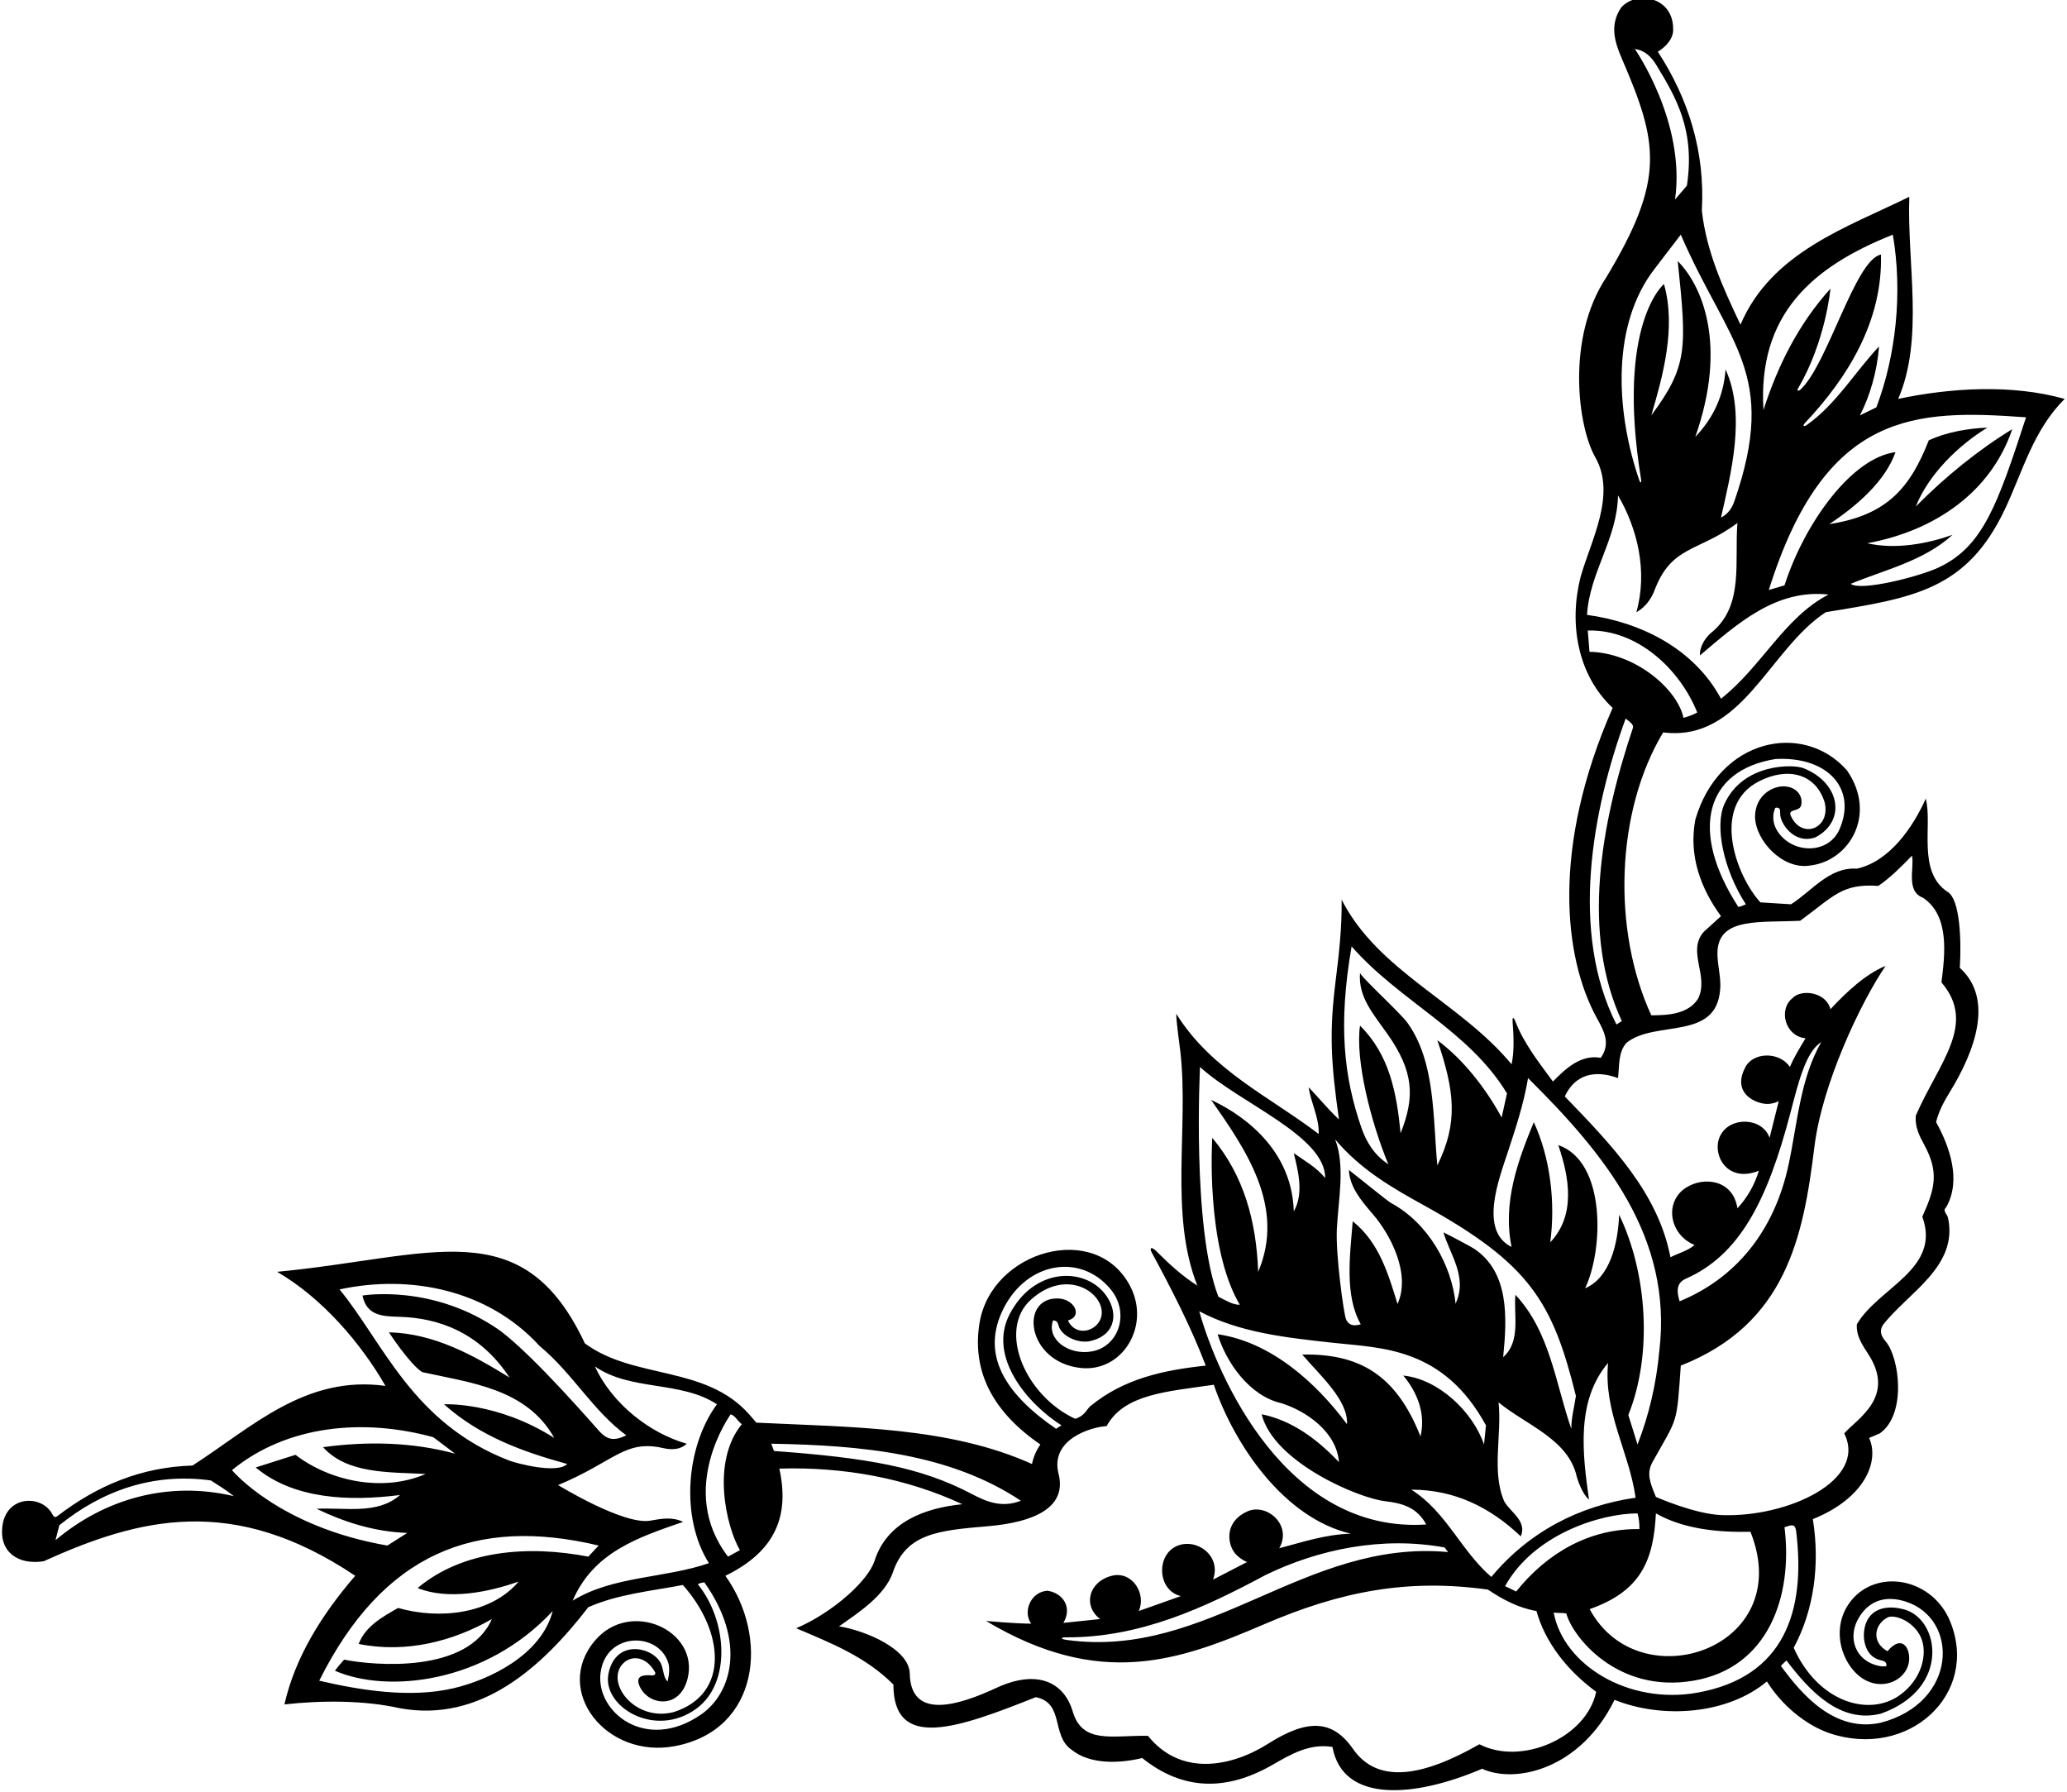 <?xml version="1.0" encoding="UTF-8"?>
<svg xmlns="http://www.w3.org/2000/svg" xmlns:xlink="http://www.w3.org/1999/xlink" width="540pt" height="468pt" viewBox="0 0 540 468" version="1.1">
<g id="surface1">
<path style=" stroke:none;fill-rule:nonzero;fill:rgb(0%,0%,0%);fill-opacity:1;" d="M 477 159.898 C 499.824 156.172 513.77 154.164 523.789 132.988 C 528.402 123.234 531.195 112.293 539.398 104.199 C 525.602 100.301 509.5 101.301 495.898 104.199 C 502.699 88.398 498.199 69 498.801 51.398 C 482.602 59.398 462.801 65.801 454.699 84.801 C 450.199 75.301 445.801 65.801 444.602 55 C 445.5 39.5 441 25.602 433.102 13.5 C 435 12.398 437.301 10.102 437.102 7.5 C 437.102 -0.855 427.477 -2.566 423.5 2 C 420.453 6.57 421.84 10.977 423.691 15.273 C 433.23 37.406 435.129 46.742 419.602 72.5 C 409.137 88.324 412.188 111.445 416.762 119.441 C 422.359 129.23 415.547 141.309 412.898 150.801 C 409.898 162.699 412 176.199 421.301 184.898 C 405.367 221.113 408.371 250.07 417.273 266.109 C 419.094 269.387 420.812 272.633 418.199 276.301 C 413.102 275.398 409.199 278.898 405.699 282.5 C 401.977 277.441 398.074 272.477 395.898 266.816 C 395.449 265.648 395.07 265.578 395.164 266.852 C 395.438 270.461 395.641 274.574 394.898 278 C 381.5 261.801 360.102 253.801 350.5 235 C 350.59 242.223 349.82 249.137 348.953 256.012 C 347.289 269.203 347.609 277.07 349.801 292.398 C 347 289.801 344.398 286.602 341.898 284 C 342.398 287.898 344.699 292 344.5 296.199 C 331.801 286.5 316.5 279.602 307.301 264.801 C 307.25 266.625 308.191 273.113 308.375 274.75 C 310.598 294.57 305.41 317.141 312.801 335.801 C 308.988 333.406 305.414 330.152 302.078 326.797 C 300.891 325.609 300.148 325.789 300.926 327.223 C 306.137 336.844 311.199 346.727 315 356.699 C 304 357.875 293.551 360.074 284.75 367.375 C 283.75 368.375 283.25 369.875 280.898 370.598 C 267.629 364.445 260.645 347.359 269.273 339.523 C 277.633 331.934 286.402 336.391 287.684 341.578 C 289.004 346.93 281.441 350.195 279 344.898 C 282.98 343.84 280.703 339.262 276.383 339.156 C 266.27 338.91 268.199 355.73 282.27 357.309 C 293.195 358.531 300.594 346.391 295.328 336.086 C 286.469 318.73 258.934 326.605 255.887 345.648 C 254.117 356.711 257.91 367.797 271.801 377.301 C 270.699 378.902 270 380.5 269.602 382.402 C 248.102 372.699 222.602 372.801 197.602 371.598 L 195.699 369.402 C 184.199 356.5 165.699 360.398 152.801 350.898 C 136.457 316.066 112.777 328.367 72.398 332.199 C 84.102 339 94.199 350.699 100.699 362 C 79.801 359.102 65.801 372.801 50.301 382.801 C 36.801 383.199 25.301 388.098 15 396 C 14.32 396.555 13.984 396.086 13.688 395.523 C 10.918 390.324 1.641 390.531 0.621 398.641 C -0.215 405.289 4.598 408.848 11.398 407.801 C 36.32 396.527 60.812 390.141 92.801 411.598 C 84 421.801 77.102 432.898 74.301 445.199 C 84.102 444.102 95.199 444.102 104.5 446.199 C 125.5 450 141.5 435.602 153.699 419.801 C 161.398 416.402 170 415.598 178.398 414 C 189.199 426.148 190.668 442.52 176 447.199 C 166.102 449.738 158.609 440.137 162.297 435.066 C 164.234 432.402 168.441 432.062 171.125 436.75 C 171.453 437.32 170.82 437.668 170.375 437.625 C 167.922 437.391 165.988 437.77 167.039 440.309 C 169.176 445.461 177.586 446.73 179.641 438.41 C 182.727 425.93 164.699 417.57 155.418 428.539 C 144.336 441.633 158.395 459.512 176.344 456.086 C 198.551 451.844 200.891 427.473 189.5 411.598 C 202.809 405.117 206.258 395.75 203.602 383.598 C 220.699 383.098 237 386.199 251.398 392.902 C 241.598 393.883 231.719 397.539 228.484 407.66 C 226.773 413.012 217.363 421.324 208 425.301 C 216.898 429.102 226 432.602 233.398 440 C 233.398 457.453 250.301 451.379 270.602 443.301 C 278.102 444.801 274.602 453.301 279.898 457 C 284.801 461 292.602 460.602 298.398 459.199 C 308.887 467.625 320.223 467.98 332.379 461.008 C 337.266 458.203 342.062 455.34 348.102 456.301 C 350.793 471.109 369.641 469.527 387.199 462 C 395.824 465.98 412.875 462.219 421.801 444 C 434.199 449 451.199 447.898 461.602 439.199 C 465.398 445.301 471.602 450.5 477.898 452.699 C 498.547 459.668 517.211 442.516 509.492 423.555 C 505.023 412.574 491.34 409.699 484.199 417.398 C 478.652 423.543 480.246 431.801 484.254 436.371 C 489.816 442.723 497.992 439.555 498.719 433.98 C 499.164 430.574 496.914 426.723 493.102 431.301 C 488.641 428.848 489.793 424.02 493.301 422.398 C 495.285 421.711 499.98 423.57 501.816 427.652 C 503.738 431.93 502.047 438.758 496.199 442.855 C 488.102 448.527 474.863 444.496 468.602 430.398 C 473.898 420.602 475.5 408.598 473.602 396.801 C 487.465 391.211 491.004 381.457 488.301 375.598 L 491.102 374.402 C 498.129 369.426 496.246 354.73 492.688 350.449 C 491.664 349.219 490.809 347.941 491.898 346.102 C 498.5 337.602 511.699 330.801 508.898 318 C 508.699 317.199 507.398 316.199 508.398 315.398 C 512.5 308.301 509.301 299.398 505.801 293.102 C 506.48 290.301 507.82 287.785 509.324 285.344 C 515.922 274.633 521.012 260.961 512 252.801 C 512.449 245.402 512.004 235.023 508.902 233.023 C 500.73 227.754 504.93 215.535 503.102 208.602 C 499.801 216 493.699 225 485.102 226.898 C 477.898 226.398 473.301 232.801 467.898 236.199 L 459.898 235.699 C 453.504 228.695 446.922 210.574 459.488 204.105 C 466.98 200.246 474.34 201.992 476.699 209.602 C 478.305 216.434 470.723 219.32 467.898 213.199 C 466.898 211.199 469.898 212.102 470.5 210.5 C 471.129 208.492 469.902 205.723 466.383 205.41 C 463.352 205.141 458.5 207.59 458.5 213.398 C 458.676 219.73 465.789 227.137 472.699 226.102 C 483.164 225.012 490.48 212.668 482.5 201.199 C 471.078 188.281 449.031 192.91 442.898 214.102 C 441.102 223.602 444.398 232.199 449.602 239.301 L 445.102 243.398 C 440.602 248.5 446.602 254.898 443.602 260.898 C 441 264.898 435.801 265.199 431.398 265.199 C 421.199 243.102 422 212.102 434.5 191.301 C 455.102 193.898 462.102 169.602 477 159.898 Z M 88.699 336.801 C 107.199 332.801 127.602 336.898 141 351.602 C 149.5 358.602 154.898 368.5 163.602 374.902 C 159.836 376.816 158.25 375.492 156.734 374.016 C 156.098 373.395 140 354.602 130.699 347.602 C 113.145 335.211 94.699 338.398 94.699 338.398 C 95.781 343.746 100.066 343.828 104.379 343.953 C 114.34 344.242 125.234 347.848 133.102 359.801 C 123.801 354.102 113.602 348.301 101.602 348 C 101.602 348 107 356.301 110.301 358.398 C 123 361.199 137.602 362.699 144.801 375.598 C 129.84 366.062 116 366.801 116 366.801 C 125.398 375.199 136.602 379.199 148.199 382.402 C 145.398 385.098 134.625 382.117 133.027 381.5 C 107.68 371.719 100.074 350.57 88.699 336.801 Z M 14.5 402.301 L 15.5 398.402 C 26.602 389.402 40 384.598 55.102 386.699 C 57.102 388 59.102 389.199 61.102 390.801 C 43.801 386.699 27.199 391.598 14.5 402.301 Z M 60.602 384 C 75 372.199 95 370.402 113.199 375.402 L 118.898 379.699 C 107.801 376.699 96.199 376.402 84.398 378 C 90.699 385 101.5 384.5 111.199 385 C 100.199 389.801 86.301 387 77.199 380 L 66.801 383.301 C 76.699 391.598 91.199 392.199 104.5 390.5 C 98.602 395.699 90.199 393.699 82.699 394.098 C 90 397.598 97.801 400.098 106.398 400.402 L 101.199 403.699 C 72.855 398.82 60.602 384 60.602 384 Z M 118.441 440.98 C 107.121 443.621 94.055 441.477 83.398 439 C 100.016 405.766 124.125 396 156.398 403.699 L 153.699 406.598 C 138.199 403.598 121 404.801 109.102 414.801 C 117.102 418 127.602 415.902 135.5 413.098 C 128.301 421.602 114.898 423.102 104 420 C 100 422.301 95.5 424.699 93.699 429.398 C 106.102 431.898 118.398 428.699 128.5 422.898 C 122.211 437.254 97.625 435.043 89.898 433.5 C 89.102 434.398 88.25 435.375 87.5 436.398 C 101.188 442.371 126.812 439.73 144.398 420.801 C 141.434 432.27 127.887 438.777 118.441 440.98 Z M 149.602 418.102 C 155.102 405.301 166.965 401.512 178.465 397.512 C 175.523 396.117 172.719 396.707 169.867 397.199 C 162.906 398.41 145.801 387.902 145.801 387.902 C 160.527 381.777 163.23 375.941 173.25 378.246 C 175.434 378.75 177.816 378.684 179.398 377.098 C 169.602 374.301 159.898 366.602 155.398 356.898 C 164.699 363.398 177.898 360.602 187.301 366.801 C 179.199 377.801 177.699 396.402 185.199 408.301 C 173.602 412.301 160.102 411.598 149.602 418.102 Z M 183.16 447.824 C 168.766 457.797 155.566 447.18 156.895 436.926 C 158.289 426.207 172.078 426.125 174.598 434.387 C 175.195 436.352 174.398 439.199 174.398 439.199 C 173.355 438.223 173.379 436.434 172.82 434.891 C 171.195 430.367 160.891 427.609 158.961 437.16 C 157.219 445.762 171.156 454.277 182 446.25 C 191.082 439.523 190.02 423.336 182.301 413.801 C 182.801 413.5 183.398 413.402 184 413.301 C 194.945 428.703 191.277 442.203 183.16 447.824 Z M 193.301 404.902 L 190.199 406.598 C 176.699 389.031 190.898 369.402 190.898 369.402 C 192.199 369.902 192.602 371.098 193.801 372 C 185.742 381.785 189.707 398.723 193.301 404.902 Z M 529.301 109 C 521.883 131.723 518.121 142.645 506.637 148.148 C 501.414 150.652 486 154.5 483.5 152.5 C 492.398 148.801 502.5 146.602 510.102 139.699 C 503.602 142 495.301 143.602 487.801 141.898 C 505.484 138.668 520.148 128.531 525.699 112.102 C 517 117.398 508.199 124.5 500.5 132.301 C 503.801 124 511.5 116.398 519.199 111.699 C 514 111.898 508.5 112.898 503.898 115 C 499.125 127.125 493.242 134.559 477.898 136.898 C 485.125 132.125 492.5 125.699 495.199 118.102 C 483.832 119.52 471.469 136.512 466.199 152.898 L 462.102 154.102 C 476.82 107.109 500.512 106.926 529.301 109 Z M 494.5 61.301 C 497.102 76.5 495.301 92.898 490.199 106.398 L 485.898 108.5 C 488.5 103.5 490.398 97 490.898 90.5 C 484.934 96.734 479.703 105.586 472.035 110.996 C 471.219 111.574 470.852 111.223 471.516 110.516 C 482.805 98.566 491.871 83.781 491.398 66.5 C 484.699 67.699 477.434 95.312 470.375 101.75 C 469.797 102.277 469.379 102.066 469.742 101.445 C 477 89.086 478.199 75.398 478.199 75.398 C 469.801 84.699 464.398 95.602 460.699 107.102 C 459.184 82.262 473.25 69.738 494.5 61.301 Z M 427.102 12.801 C 429.773 13.168 431.43 14.879 432.727 17.012 C 437.852 25.434 442.895 33.977 440.699 48.5 L 437.602 52.102 C 440.453 31.91 427.102 12.801 427.102 12.801 Z M 431.234 71.613 C 431.934 70.609 439.102 61.301 439.102 61.301 C 451.582 90.07 464.73 97.41 453.09 130.945 C 452.477 132.711 451.477 134.242 449.602 135.199 C 452.199 123.699 456.199 108.301 450.801 96.5 C 450.301 103.301 447.699 109.102 442.898 114.102 C 451.441 89.773 444.523 74.426 438.301 68.199 C 440.672 90.969 440.996 95.566 431.398 108.5 C 434.301 98.602 438 85.602 434.699 74.199 C 434.699 74.199 422.121 84.535 428.73 125.234 C 428.879 126.141 428.57 126.312 428.27 125.449 C 422.496 108.762 420.746 86.648 431.234 71.613 Z M 422.699 129.398 C 427.801 138.102 430.5 149.301 427.5 159.898 C 427.5 159.898 430.613 158.477 432.238 154.195 C 436.719 142.387 443.598 144.273 453.898 136.602 C 453.102 146.602 455.602 157.898 447.5 164.898 C 445.5 166.398 444 168.898 444.102 171.199 C 454 162.801 464 153.801 477.699 155.301 C 466.199 161.199 460.102 174.301 449.602 182.5 C 442.5 169.301 428.5 162.5 414.602 160.602 C 415.301 149.398 422.5 140.801 422.699 129.398 Z M 415.25 170.25 L 414.801 164.699 C 427.699 164.301 438.898 174.801 443.398 186.102 C 442.5 186.625 441 187.199 439.801 187.5 C 438.27 180.078 427.273 170.496 415.25 170.25 Z M 399.199 281.602 C 419.301 301.5 437 323.199 433.5 352.801 C 432.699 361.5 430.801 369.598 427.801 377.301 L 425.398 369.598 C 431.801 353.699 430.301 332.398 423 317.301 C 422.699 324.801 420.625 333.75 414.102 336.5 C 418.914 326.527 419.652 303.402 407.102 299.102 C 410 307.625 411.699 317.398 405 324.5 C 406.398 314 405 302.398 400.699 293.102 C 396.602 303.102 392.5 314 394.898 325.699 C 386.273 321.52 391.707 307.656 393.914 300.93 C 395.992 294.605 398.086 288.297 399.199 281.602 Z M 396.102 415.699 L 393.199 414.301 C 400.738 400.734 418.164 395.301 427.801 395.301 C 428.199 396.598 428.301 398 428.301 399.402 C 415.199 399.199 404.102 405.699 396.102 415.699 Z M 432.602 395.301 C 439.801 399.402 448.898 400.301 457.301 400.098 C 469.5 430.625 428.184 444.391 415.301 420.301 C 428.711 415.605 431.988 407.559 432.602 395.301 Z M 368.699 389.098 C 380 389.098 389.301 393.699 397.301 401.301 C 399 397.301 394.602 395 393 392.199 C 389.602 384.5 392.398 374.801 391.5 366.301 C 398.605 372.176 409.754 375.895 411.926 385.711 C 412.047 386.254 413.324 390.215 415.125 391.715 C 413.426 379.715 411.699 365.898 420.102 356 C 418.898 368.902 425.602 379.199 427.301 391.199 C 412.699 393.301 399.5 400 389.602 411.902 C 381.602 405 377.898 394.902 368.699 389.098 Z M 378.301 405.402 C 340.875 401.945 315.699 433.48 278.645 428.348 C 277.086 428.133 276.98 427.668 278.496 427.676 C 297.754 427.781 314.562 420.02 330.602 411.402 C 344.398 404.699 361 401.199 377.398 404.199 Z M 353.102 247.199 C 365.602 261.5 383.801 269.199 393.699 285.602 L 392.301 291.898 C 388.301 284.5 382.398 276.801 375.5 271.699 C 380.094 285.191 380.941 293.309 375.5 304.398 C 374.312 291.73 375.008 277.488 367.793 267.293 C 365.898 264.617 356.699 256.301 355.301 254.199 C 354.785 260.523 359.012 265.137 362.48 270.09 C 369.262 279.766 369.75 286.375 365.898 296 C 364.898 285.5 363 275.5 355.301 267.898 C 354.004 276.965 358.23 293.367 362.699 304.102 C 359.047 301.711 356.965 298.336 355.652 294.527 C 351.105 281.324 349.547 267.789 353.102 247.199 Z M 372.008 314.836 C 399.672 330.113 405.637 340.07 411.699 364.602 C 411.301 367.5 410.5 370.199 410.5 373.199 C 406.398 361.5 405 347.898 395.898 338.199 C 395.398 343.602 397.398 350.301 392.699 354.5 C 393.73 344.195 394.324 332.309 385.102 326.16 C 384.48 325.746 379.199 322.898 377.102 321.898 C 378.699 327.5 383.5 333.602 380.301 340.398 L 380.301 340.801 C 379.305 330.312 372.996 319.414 363.445 314.246 C 362.434 313.695 355.5 308 352.398 305.602 C 352.613 310.117 355.637 313.625 358.695 317.191 C 363.234 322.484 368.656 332.703 365.102 340.602 C 362.699 332.801 360.301 324.5 353.398 319 C 352.699 327.699 351.199 338.398 355.5 345.898 C 353.273 346.594 352.219 345.863 351.652 344.613 C 351.074 343.336 348.906 327.73 349.25 321 C 349.645 313.223 351.48 304.566 348.801 297.602 C 355.445 305.523 363.742 310.273 372.008 314.836 Z M 313.5 278.699 C 323.898 288.199 346.25 296.664 346.199 307.699 C 343.801 304.801 340.801 303.199 338 301.199 C 339.102 305.801 340.699 311.699 338 316.398 C 337.465 298.344 321.789 289.789 316.398 287.301 C 325.414 300.164 335.914 315.25 328.699 332.199 C 328.199 319 325 307.102 316.699 297.199 C 316.699 297.199 314.852 325.555 323.898 340.801 C 322.199 340.898 320.102 339.602 318.301 338.699 C 311.363 320.777 313.5 278.699 313.5 278.699 Z M 313.301 342.5 C 323.789 348.09 336.039 349.398 348.254 350.738 C 360.82 352.117 377.035 351.832 388.199 372.301 L 387.699 377.301 C 384.699 368.598 375.699 360.199 366.602 359.301 C 370.301 363.699 372.5 369.301 371.102 375.199 C 364.551 358.566 354.586 353.566 340.199 353.801 C 344.898 359.301 352.25 365.75 351.898 372 C 343.801 361.102 332 350.5 318.102 348.5 C 320.301 355.801 326.398 364.602 334.699 366.5 C 341.398 368.598 349.199 374.098 349.801 381.902 C 343.898 375.699 337.398 371 329.602 369.402 C 332.672 381.82 354.656 391.273 361.875 392.113 C 366.184 392.617 370.215 393.684 372.602 398.199 C 335.914 400.621 318.02 359.41 313.301 342.5 Z M 262.25 341.625 C 268.422 329.602 282.258 327.27 290.129 336.727 C 295.199 342.82 292.398 351.699 285.246 352.988 C 279.203 354.078 273.352 349.867 275.102 344.898 C 276.102 344.898 276.375 345.523 276.562 346.262 C 277.254 348.977 281.801 351.172 285.199 350.199 C 291.703 348.488 292.297 342.465 288.547 337.816 C 283.055 331.004 270.176 331.09 263.801 343.203 C 257.918 354.379 268.473 366.711 277.301 372.301 L 275.898 373.199 C 262.512 364.047 256.043 353.719 262.25 341.625 Z M 202.199 379 L 201.5 377.098 C 224.801 377.5 248.102 379.598 266.699 392 C 261.648 393.945 257.676 392.23 253.781 390.18 C 240.523 383.203 226.48 380.758 202.199 379 Z M 386.5 455.602 C 371.934 463.902 360.016 466.238 353.449 456.797 C 348.008 448.977 341.383 449.082 331.336 455.438 C 321.59 461.602 308.457 464.047 299.898 453.398 C 290.535 453.242 282.785 455.648 280.246 447.039 C 277.988 439.375 270.953 435.934 260.316 440.871 C 250.973 445.207 237.91 449.637 237.672 437.121 C 237.551 430.82 226.348 425.953 219.199 424.801 C 224.215 421.258 231.172 416.816 233.285 410.637 C 236.758 400.512 245.156 399.75 258.137 398.645 C 270.02 397.633 278.797 393.84 276.551 384.988 C 274.254 375.938 285.02 372.738 289.102 372.5 C 293.676 364.109 304.891 363.488 317.102 361.699 C 322.5 377.402 335.398 396.5 352.898 400.598 C 346.199 400.801 340.301 402.801 334.199 404.402 C 337.684 398.305 330.91 392.539 325.887 394.773 C 320.691 397.086 320.441 401.766 322 404.75 C 323.184 407.016 325.801 408 325.801 408 L 316.898 412.598 C 319.184 406.395 312.641 401.633 307.52 403.789 C 301.941 406.141 302.359 415.453 308.5 416.902 L 297.5 420.801 C 299.543 416.266 295.766 410.355 290.609 411.559 C 284.535 412.973 282.738 419.301 287.398 422.898 L 277.801 423.898 C 280.141 420 277.895 416.199 273.699 415.5 C 269.27 415.719 267.125 421 269.398 424.102 C 265.301 424.102 257.602 423.398 257.602 423.398 C 287.434 441.191 307.996 433.82 330.297 424.238 C 350.578 415.523 367.938 412.328 388.699 415.199 C 392.602 417.801 396.699 420 401.398 420.801 C 403.699 429.102 409.602 436.5 417 441.898 C 414.453 453.988 397.379 461.246 386.5 455.602 Z M 491.398 447.602 C 509.777 441.035 506.676 422.969 497.574 420.418 C 492.836 419.094 489.102 420.266 487.625 423.625 C 486.137 427.008 486.934 432.578 491.129 433.609 C 492.055 433.836 492.984 433.957 492.801 435.199 C 492.234 435.293 491.668 435.281 491.113 435.18 C 484.703 434.004 482.297 427.594 485.875 422.125 C 488.664 417.859 492.922 416.738 497.887 418.344 C 511.906 422.871 511.469 444.789 491.25 450 C 479.395 452.523 470.871 442.852 465.25 435.125 L 466.699 433.699 C 472.699 441.602 480.699 450.301 491.398 447.602 Z M 443.398 442.133 C 425.559 445.309 408.5 435.016 405.898 421.199 C 407.125 421.375 408.25 421.25 409.191 421.43 C 410.781 427.426 422.461 442.41 442.398 439 C 461.883 435.711 468.449 417.09 466.199 398.902 C 468 398.375 468.949 397.801 469.25 400 C 471.793 420.848 466.172 438.078 443.398 442.133 Z M 463.875 198.25 C 477.707 197.535 485.184 206.223 480.52 216.707 C 477.773 222.875 469.074 223.137 464.883 217.844 C 462.055 214.27 463.801 211 463.801 211 C 465 210.75 465.102 211.5 465.062 212.449 C 464.961 215.035 468.766 220.699 474.301 218.699 C 482.496 214.406 480.68 204.336 471.074 200.625 C 468.355 199.574 455.246 199.387 450.461 210.105 C 448.012 215.586 450.059 226.863 456.102 236.199 C 455.699 236.398 454.625 236.875 454.125 236.875 C 441.266 217.027 445.469 201.195 463.875 198.25 Z M 424.898 272.398 C 432.5 266.301 448.5 272 449.398 258.301 C 449.68 255.098 448.449 251.301 448.711 248.121 C 449.422 239.574 459.996 241.031 470.301 240.5 C 479.055 234.113 481.18 230.723 490.699 231.398 C 493.801 229.301 496.699 226.398 499.5 223.5 C 500.199 226.602 497.801 232.801 502.398 234.5 C 509.398 239.199 508.102 249.398 507.199 256.602 C 516.562 267.531 506.469 277.637 500.5 291.398 C 500.23 294.238 501.379 296.586 502.652 298.918 C 506.66 306.254 505.48 310.539 502.199 317.801 C 507.199 331.5 490.699 336.301 485.102 345.898 C 484.895 349.035 486.59 351.379 488.141 353.785 C 495.281 364.883 485.254 370.512 481.801 374.402 C 487.91 386.617 467.098 396.395 449.75 395.746 C 442.695 395.48 432.602 391 432.602 391 C 431 387.125 430.098 384.789 431.754 381.82 C 438.324 370.023 438.012 372.516 439.102 356.699 C 466.688 345.824 471.121 323.016 474.02 299.488 C 476.027 283.145 486 262.016 492.602 252.301 C 487.398 254.398 482.301 259.199 478.199 263.602 C 477.078 259.109 470.59 258.258 468.301 260.699 C 464.465 263.77 466.438 270.699 471.699 271.199 C 470.199 273.699 468.699 276.102 467.602 278.699 C 464.965 274.645 457.902 274.691 455.898 278.898 C 452.879 284.641 457.094 287.582 460.625 288.25 C 462.887 288.676 464.699 287.602 464.699 287.602 L 462.301 297.199 C 460.414 291.852 452.082 291.547 449.461 296.539 C 447.004 301.219 450.949 309.219 459.5 305.801 C 458.398 309.398 456.602 312.699 453.898 315.602 C 452.734 308.02 445.023 307.281 440.477 310.215 C 434.684 313.949 436.098 322.449 442.699 325.199 C 440.801 326.801 438.5 327.301 436.398 328.398 C 433.199 311.699 421.199 299.199 408.801 286.398 C 412.039 279.438 418.328 279.961 422.699 281.602 C 423.102 278.398 422.699 274.898 424.898 272.398 Z M 440.383 334.02 C 454.254 327.902 461.645 314.129 467.836 290.332 C 469.918 282.332 471.875 274.625 475.801 272.199 C 470.312 281.742 469.598 293.215 467.301 304.035 C 463.504 321.938 453.176 333.98 438.801 339.898 C 437.875 337 438.129 335.012 440.383 334.02 Z M 426.602 190.102 C 418.125 215.375 413.102 243.898 423.699 266.699 L 422.301 267.602 C 410.102 243.602 415.898 211.699 424.699 187.699 C 426.125 188.75 426.828 189.414 426.602 190.102 "/>
</g>
</svg>
